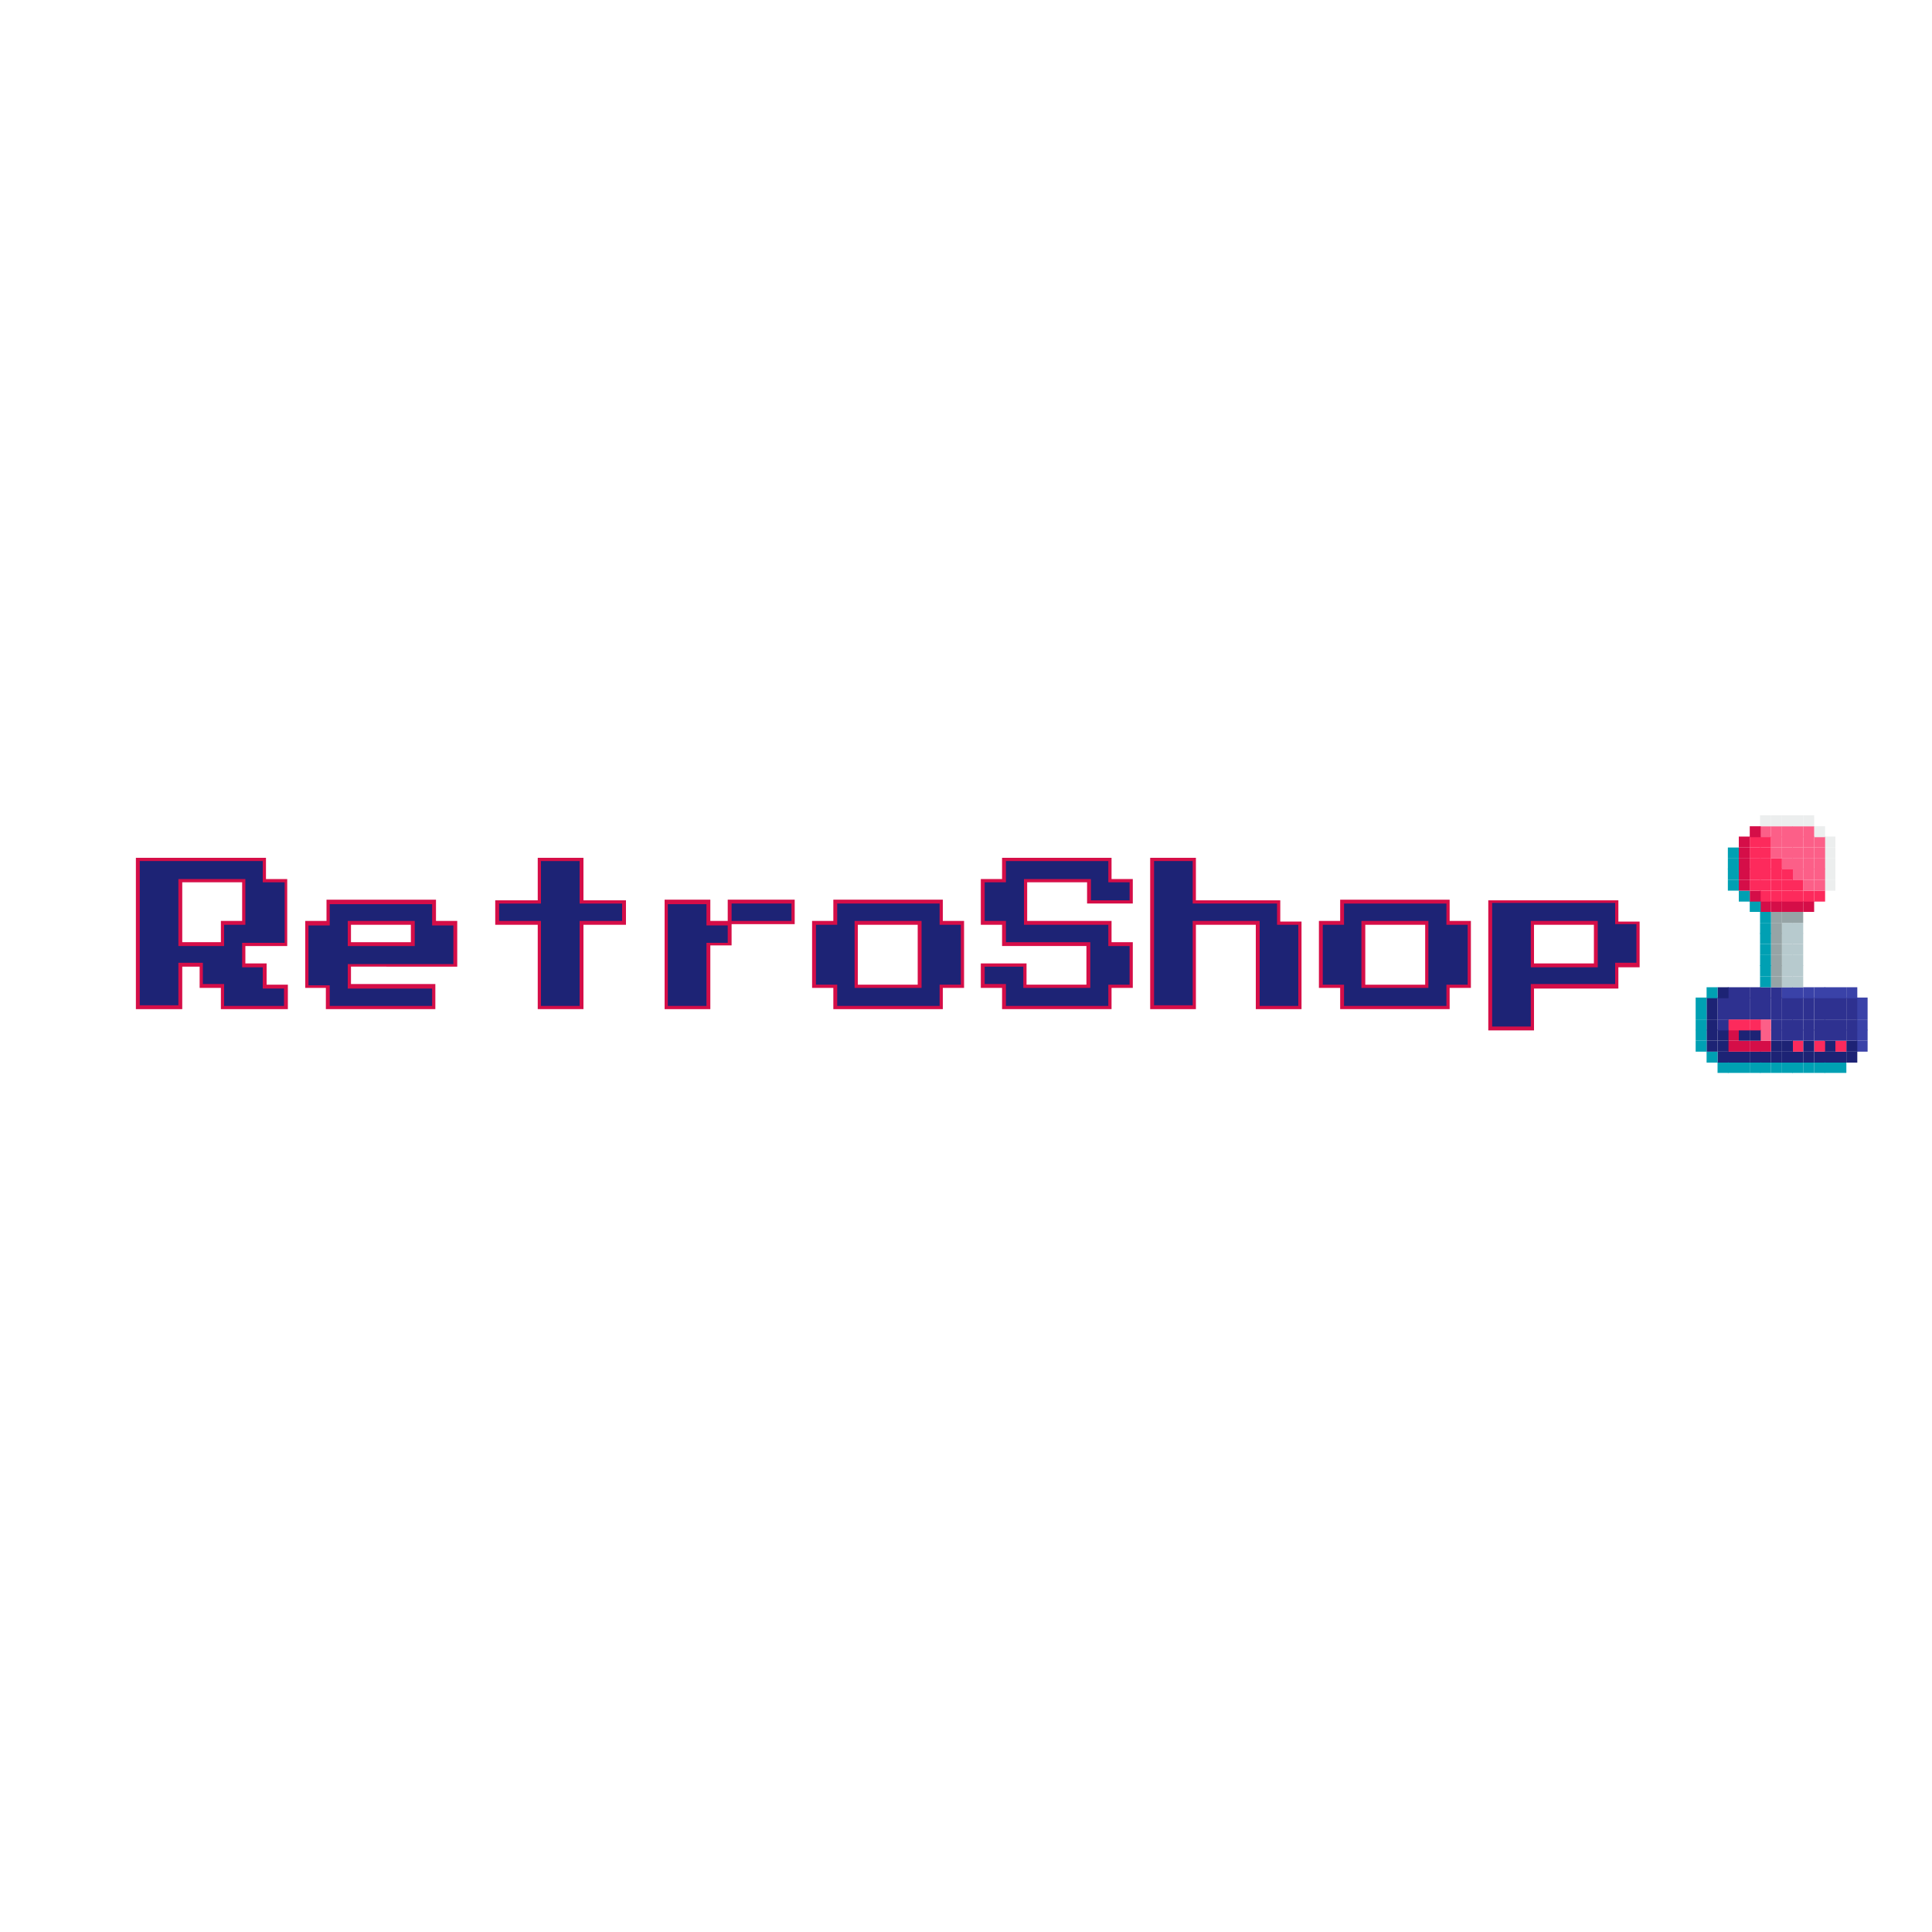 <?xml version="1.0" encoding="utf-8"?>
<!-- Generator: Adobe Illustrator 26.3.1, SVG Export Plug-In . SVG Version: 6.00 Build 0)  -->
<svg version="1.1" id="Capa_1" xmlns="http://www.w3.org/2000/svg" xmlns:xlink="http://www.w3.org/1999/xlink" x="0px" y="0px"
	 viewBox="0 0 30 30" style="enable-background:new 0 0 30 30;" xml:space="preserve">
<style type="text/css">
	.st0{fill:#1D2375;}
	.st1{fill:#D50E48;}
	.st2{fill:#3A42A8;}
	.st3{fill:#2E3190;}
	.st4{fill:#00A0B3;}
	.st5{fill:#FD2A5C;}
	.st6{fill:#ECEEEE;}
	.st7{fill:#FC5F88;}
	.st8{fill:#B7CACE;}
	.st9{fill:#96A4A6;}
</style>
<g>
	<g>
		<path class="st0" d="M2.14,15.64v-2.3h1.97v0.33h0.33v0.98H3.78v0.33h0.33v0.33h0.33v0.33H3.45v-0.33H3.13v-0.33H2.8v0.66H2.14z
			 M2.8,14.66h0.66v-0.33h0.33v-0.66H2.8V14.66z"/>
		<path class="st1" d="M4.47,15.67H3.43v-0.33H3.1v-0.33H2.83v0.66H2.11v-2.35h2.02v0.33h0.33v1.04H3.81v0.27h0.33v0.33h0.33V15.67z
			 M3.48,15.62h0.93v-0.27H4.08v-0.33H3.76v-0.38h0.66V13.7H4.08v-0.33H2.17v2.24h0.6v-0.66h0.38v0.33h0.33V15.62z M3.48,14.69H2.77
			v-1.04h1.04v0.71H3.48V14.69z M2.83,14.63h0.6V14.3h0.33v-0.6H2.83V14.63z"/>
	</g>
	<g>
		<path class="st0" d="M5.1,15.64v-0.33H4.77v-0.98H5.1V14h1.64v0.33h0.33v0.66H5.42v0.33h1.31v0.33H5.1z M5.42,14.66h0.98v-0.33
			H5.42V14.66z"/>
		<path class="st1" d="M6.76,15.67h-1.7v-0.33H4.74V14.3h0.33v-0.33h1.7v0.33h0.33v0.71H5.45v0.27h1.31V15.67z M5.12,15.62h1.59
			v-0.27H5.4v-0.38h1.64v-0.6H6.71v-0.33H5.12v0.33H4.79v0.93h0.33V15.62z M6.43,14.69H5.4V14.3h1.04V14.69z M5.45,14.63h0.93v-0.27
			H5.45V14.63z"/>
	</g>
	<g>
		<path class="st0" d="M8.38,15.64v-1.31H7.72V14h0.66v-0.66h0.66V14h0.66v0.33H9.03v1.31H8.38z"/>
		<path class="st1" d="M9.06,15.67H8.35v-1.31H7.69v-0.38h0.66v-0.66h0.71v0.66h0.66v0.38H9.06V15.67z M8.4,15.62H9V14.3h0.66v-0.27
			H9v-0.66H8.4v0.66H7.75v0.27H8.4V15.62z"/>
	</g>
	<g>
		<path class="st0" d="M11,14.33h0.33v0.33H11v0.98h-0.66V14H11V14.33z M12.31,14v0.33h-0.98V14H12.31z"/>
		<path class="st1" d="M11.03,15.67h-0.71v-1.7h0.71v0.33h0.27v-0.33h1.04v0.38h-0.98v0.33h-0.33V15.67z M10.37,15.62h0.6v-0.98
			h0.33v-0.27h-0.33v-0.33h-0.6V15.62z M11.36,14.3h0.93v-0.27h-0.93V14.3z"/>
	</g>
	<g>
		<path class="st0" d="M12.97,15.64v-0.33h-0.33v-0.98h0.33V14h1.64v0.33h0.33v0.98h-0.33v0.33H12.97z M13.3,15.32h0.98v-0.98H13.3
			V15.32z"/>
		<path class="st1" d="M14.64,15.67h-1.7v-0.33h-0.33V14.3h0.33v-0.33h1.7v0.33h0.33v1.04h-0.33V15.67z M13,15.62h1.59v-0.33h0.33
			v-0.93h-0.33v-0.33H13v0.33h-0.33v0.93H13V15.62z M14.31,15.34h-1.04V14.3h1.04V15.34z M13.32,15.29h0.93v-0.93h-0.93V15.29z"/>
	</g>
	<g>
		<path class="st0" d="M15.59,15.64v-0.33h-0.33v-0.33h0.66v0.33h0.98v-0.66h-1.31v-0.33h-0.33v-0.66h0.33v-0.33h1.64v0.33h0.33V14
			h-0.66v-0.33h-0.98v0.66h1.31v0.33h0.33v0.66h-0.33v0.33H15.59z"/>
		<path class="st1" d="M17.26,15.67h-1.7v-0.33h-0.33v-0.38h0.71v0.33h0.93v-0.6h-1.31v-0.33h-0.33v-0.71h0.33v-0.33h1.7v0.33h0.33
			v0.38h-0.71V13.7h-0.93v0.6h1.31v0.33h0.33v0.71h-0.33V15.67z M15.62,15.62h1.59v-0.33h0.33v-0.6h-0.33v-0.33h-1.31v-0.71h1.04
			v0.33h0.6V13.7h-0.33v-0.33h-1.59v0.33h-0.33v0.6h0.33v0.33h1.31v0.71h-1.04v-0.33h-0.6v0.27h0.33V15.62z"/>
	</g>
	<g>
		<path class="st0" d="M17.89,15.64v-2.3h0.66V14h1.31v0.33h0.33v1.31h-0.66v-1.31h-0.98v1.31H17.89z"/>
		<path class="st1" d="M20.21,15.67H19.5v-1.31h-0.93v1.31h-0.71v-2.35h0.71v0.66h1.31v0.33h0.33V15.67z M19.56,15.62h0.6v-1.26
			h-0.33v-0.33h-1.31v-0.66h-0.6v2.24h0.6V14.3h1.04V15.62z"/>
	</g>
	<g>
		<path class="st0" d="M20.84,15.64v-0.33h-0.33v-0.98h0.33V14h1.64v0.33h0.33v0.98h-0.33v0.33H20.84z M21.17,15.32h0.98v-0.98
			h-0.98V15.32z"/>
		<path class="st1" d="M22.51,15.67h-1.7v-0.33h-0.33V14.3h0.33v-0.33h1.7v0.33h0.33v1.04h-0.33V15.67z M20.87,15.62h1.59v-0.33
			h0.33v-0.93h-0.33v-0.33h-1.59v0.33h-0.33v0.93h0.33V15.62z M22.18,15.34h-1.04V14.3h1.04V15.34z M21.2,15.29h0.93v-0.93H21.2
			V15.29z"/>
	</g>
	<g>
		<path class="st0" d="M23.14,15.97V14h1.97v0.33h0.33v0.66h-0.33v0.33H23.8v0.66H23.14z M23.8,14.99h0.98v-0.66H23.8V14.99z"/>
		<path class="st1" d="M23.82,16h-0.71v-2.02h2.02v0.33h0.33v0.71h-0.33v0.33h-1.31V16z M23.17,15.94h0.6v-0.66h1.31v-0.33h0.33
			v-0.6h-0.33v-0.33h-1.91V15.94z M24.81,15.02h-1.04V14.3h1.04V15.02z M23.82,14.96h0.93v-0.6h-0.93V14.96z"/>
	</g>
</g>
<g>
	<rect x="28.83" y="16.16" class="st2" width="0.17" height="0.17"/>
	<rect x="28.83" y="15.99" class="st2" width="0.17" height="0.17"/>
	<rect x="28.83" y="15.83" class="st2" width="0.17" height="0.17"/>
	<rect x="28.83" y="15.66" class="st2" width="0.17" height="0.17"/>
	<rect x="28.83" y="15.49" class="st2" width="0.17" height="0.17"/>
	<rect x="28.67" y="16.33" class="st0" width="0.17" height="0.17"/>
	<rect x="28.67" y="16.16" class="st0" width="0.17" height="0.17"/>
	<rect x="28.67" y="15.99" class="st3" width="0.17" height="0.17"/>
	<rect x="28.67" y="15.83" class="st3" width="0.17" height="0.17"/>
	<rect x="28.67" y="15.66" class="st3" width="0.17" height="0.17"/>
	<rect x="28.67" y="15.49" class="st3" width="0.17" height="0.17"/>
	<rect x="28.67" y="15.33" class="st2" width="0.17" height="0.17"/>
	<rect x="28.5" y="16.49" class="st4" width="0.17" height="0.17"/>
	<rect x="28.5" y="16.33" class="st0" width="0.17" height="0.17"/>
	<rect x="28.5" y="16.16" class="st5" width="0.17" height="0.17"/>
	<rect x="28.5" y="15.99" class="st3" width="0.17" height="0.17"/>
	<rect x="28.5" y="15.83" class="st3" width="0.17" height="0.17"/>
	<rect x="28.5" y="15.66" class="st3" width="0.17" height="0.17"/>
	<rect x="28.5" y="15.49" class="st3" width="0.17" height="0.17"/>
	<rect x="28.5" y="15.33" class="st2" width="0.17" height="0.17"/>
	<rect x="28.33" y="16.49" class="st4" width="0.17" height="0.17"/>
	<rect x="28.33" y="16.33" class="st0" width="0.17" height="0.17"/>
	<rect x="28.33" y="16.16" class="st0" width="0.17" height="0.17"/>
	<rect x="28.33" y="15.99" class="st3" width="0.17" height="0.17"/>
	<rect x="28.33" y="15.83" class="st3" width="0.17" height="0.17"/>
	<rect x="28.33" y="15.66" class="st3" width="0.17" height="0.17"/>
	<rect x="28.33" y="15.49" class="st3" width="0.17" height="0.17"/>
	<rect x="28.33" y="15.33" class="st2" width="0.17" height="0.17"/>
	<rect x="28.33" y="13.66" class="st6" width="0.17" height="0.17"/>
	<rect x="28.33" y="13.49" class="st6" width="0.17" height="0.17"/>
	<rect x="28.33" y="13.33" class="st6" width="0.17" height="0.17"/>
	<rect x="28.33" y="13.16" class="st6" width="0.17" height="0.17"/>
	<rect x="28.33" y="12.99" class="st6" width="0.17" height="0.17"/>
	<rect x="28.17" y="16.49" class="st4" width="0.17" height="0.17"/>
	<rect x="28.17" y="16.33" class="st0" width="0.17" height="0.17"/>
	<rect x="28.17" y="16.16" class="st5" width="0.17" height="0.17"/>
	<rect x="28.17" y="15.99" class="st3" width="0.17" height="0.17"/>
	<rect x="28.17" y="15.83" class="st3" width="0.17" height="0.17"/>
	<rect x="28.17" y="15.66" class="st3" width="0.17" height="0.17"/>
	<rect x="28.17" y="15.49" class="st3" width="0.17" height="0.17"/>
	<rect x="28.17" y="15.33" class="st2" width="0.17" height="0.17"/>
	<rect x="28.17" y="13.83" class="st5" width="0.17" height="0.17"/>
	<rect x="28.17" y="13.66" class="st7" width="0.17" height="0.17"/>
	<rect x="28.17" y="13.49" class="st7" width="0.17" height="0.17"/>
	<rect x="28.17" y="13.33" class="st7" width="0.17" height="0.17"/>
	<rect x="28.17" y="13.16" class="st7" width="0.17" height="0.17"/>
	<rect x="28.17" y="12.99" class="st7" width="0.17" height="0.17"/>
	<rect x="28.17" y="12.83" class="st6" width="0.17" height="0.17"/>
	<rect x="28" y="16.49" class="st4" width="0.17" height="0.17"/>
	<rect x="28" y="16.33" class="st0" width="0.17" height="0.17"/>
	<rect x="28" y="16.16" class="st0" width="0.17" height="0.17"/>
	<rect x="28" y="15.99" class="st3" width="0.17" height="0.17"/>
	<rect x="28" y="15.83" class="st3" width="0.17" height="0.17"/>
	<rect x="28" y="15.66" class="st3" width="0.17" height="0.17"/>
	<rect x="28" y="15.49" class="st3" width="0.17" height="0.17"/>
	<rect x="28" y="15.33" class="st2" width="0.17" height="0.17"/>
	<rect x="28" y="13.99" class="st1" width="0.17" height="0.17"/>
	<rect x="28" y="13.83" class="st5" width="0.17" height="0.17"/>
	<rect x="28" y="13.66" class="st7" width="0.17" height="0.17"/>
	<rect x="28" y="13.49" class="st7" width="0.17" height="0.17"/>
	<rect x="28" y="13.33" class="st7" width="0.17" height="0.17"/>
	<rect x="28" y="13.16" class="st7" width="0.17" height="0.17"/>
	<rect x="28" y="12.99" class="st7" width="0.17" height="0.17"/>
	<rect x="28" y="12.83" class="st7" width="0.17" height="0.17"/>
	<rect x="28" y="12.66" class="st6" width="0.17" height="0.17"/>
	<rect x="27.83" y="16.49" class="st4" width="0.17" height="0.17"/>
	<rect x="27.83" y="16.33" class="st0" width="0.17" height="0.17"/>
	<rect x="27.83" y="16.16" class="st5" width="0.17" height="0.17"/>
	<rect x="27.83" y="15.99" class="st3" width="0.17" height="0.17"/>
	<rect x="27.83" y="15.83" class="st3" width="0.17" height="0.17"/>
	<rect x="27.83" y="15.66" class="st3" width="0.17" height="0.17"/>
	<rect x="27.83" y="15.49" class="st3" width="0.17" height="0.17"/>
	<rect x="27.83" y="15.33" class="st2" width="0.17" height="0.17"/>
	<rect x="27.83" y="15.16" class="st8" width="0.17" height="0.17"/>
	<rect x="27.83" y="14.99" class="st8" width="0.17" height="0.17"/>
	<rect x="27.83" y="14.83" class="st8" width="0.17" height="0.17"/>
	<rect x="27.83" y="14.66" class="st8" width="0.17" height="0.17"/>
	<rect x="27.83" y="14.49" class="st8" width="0.17" height="0.17"/>
	<rect x="27.83" y="14.33" class="st8" width="0.17" height="0.17"/>
	<rect x="27.83" y="14.16" class="st9" width="0.17" height="0.17"/>
	<rect x="27.83" y="13.99" class="st1" width="0.17" height="0.17"/>
	<rect x="27.83" y="13.83" class="st5" width="0.17" height="0.17"/>
	<rect x="27.83" y="13.66" class="st5" width="0.17" height="0.17"/>
	<rect x="27.83" y="13.49" class="st7" width="0.17" height="0.17"/>
	<rect x="27.83" y="13.33" class="st7" width="0.17" height="0.17"/>
	<rect x="27.83" y="13.16" class="st7" width="0.17" height="0.17"/>
	<rect x="27.83" y="12.99" class="st7" width="0.17" height="0.17"/>
	<rect x="27.83" y="12.83" class="st7" width="0.17" height="0.17"/>
	<rect x="27.83" y="12.66" class="st6" width="0.17" height="0.17"/>
	<rect x="27.67" y="16.49" class="st4" width="0.17" height="0.17"/>
	<rect x="27.67" y="16.33" class="st0" width="0.17" height="0.17"/>
	<rect x="27.67" y="16.16" class="st0" width="0.17" height="0.17"/>
	<rect x="27.67" y="15.99" class="st3" width="0.17" height="0.17"/>
	<rect x="27.67" y="15.83" class="st3" width="0.17" height="0.17"/>
	<rect x="27.67" y="15.66" class="st3" width="0.17" height="0.17"/>
	<rect x="27.67" y="15.49" class="st3" width="0.17" height="0.17"/>
	<rect x="27.67" y="15.33" class="st2" width="0.17" height="0.17"/>
	<rect x="27.67" y="15.16" class="st8" width="0.17" height="0.17"/>
	<rect x="27.67" y="14.99" class="st8" width="0.17" height="0.17"/>
	<rect x="27.67" y="14.83" class="st8" width="0.17" height="0.17"/>
	<rect x="27.67" y="14.66" class="st8" width="0.17" height="0.17"/>
	<rect x="27.67" y="14.49" class="st8" width="0.17" height="0.17"/>
	<rect x="27.67" y="14.33" class="st8" width="0.17" height="0.17"/>
	<rect x="27.67" y="14.16" class="st9" width="0.17" height="0.17"/>
	<rect x="27.67" y="13.99" class="st1" width="0.17" height="0.17"/>
	<rect x="27.67" y="13.83" class="st5" width="0.17" height="0.17"/>
	<rect x="27.67" y="13.66" class="st5" width="0.17" height="0.17"/>
	<rect x="27.67" y="13.49" class="st5" width="0.17" height="0.17"/>
	<rect x="27.67" y="13.33" class="st7" width="0.17" height="0.17"/>
	<rect x="27.67" y="13.16" class="st7" width="0.17" height="0.17"/>
	<rect x="27.67" y="12.99" class="st7" width="0.17" height="0.17"/>
	<rect x="27.67" y="12.83" class="st7" width="0.17" height="0.17"/>
	<rect x="27.67" y="12.66" class="st6" width="0.17" height="0.17"/>
	<rect x="27.5" y="16.49" class="st4" width="0.17" height="0.17"/>
	<rect x="27.5" y="16.33" class="st0" width="0.17" height="0.17"/>
	<rect x="27.5" y="16.16" class="st0" width="0.17" height="0.17"/>
	<rect x="27.5" y="15.99" class="st3" width="0.17" height="0.17"/>
	<rect x="27.5" y="15.83" class="st3" width="0.17" height="0.17"/>
	<rect x="27.5" y="15.66" class="st3" width="0.17" height="0.17"/>
	<rect x="27.5" y="15.49" class="st3" width="0.17" height="0.17"/>
	<rect x="27.5" y="15.33" class="st3" width="0.17" height="0.17"/>
	<rect x="27.5" y="15.16" class="st9" width="0.17" height="0.17"/>
	<rect x="27.5" y="14.99" class="st9" width="0.17" height="0.17"/>
	<rect x="27.5" y="14.83" class="st9" width="0.17" height="0.17"/>
	<rect x="27.5" y="14.66" class="st9" width="0.17" height="0.17"/>
	<rect x="27.5" y="14.49" class="st9" width="0.17" height="0.17"/>
	<rect x="27.5" y="14.33" class="st9" width="0.17" height="0.17"/>
	<rect x="27.5" y="14.16" class="st9" width="0.17" height="0.17"/>
	<rect x="27.5" y="13.99" class="st1" width="0.17" height="0.17"/>
	<rect x="27.5" y="13.83" class="st5" width="0.17" height="0.17"/>
	<rect x="27.5" y="13.66" class="st5" width="0.17" height="0.17"/>
	<rect x="27.5" y="13.49" class="st5" width="0.17" height="0.17"/>
	<rect x="27.5" y="13.33" class="st5" width="0.17" height="0.17"/>
	<rect x="27.5" y="13.16" class="st7" width="0.17" height="0.17"/>
	<rect x="27.5" y="12.99" class="st7" width="0.17" height="0.17"/>
	<rect x="27.5" y="12.83" class="st7" width="0.17" height="0.17"/>
	<rect x="27.5" y="12.66" class="st6" width="0.17" height="0.17"/>
	<rect x="27.33" y="16.49" class="st4" width="0.17" height="0.17"/>
	<rect x="27.33" y="16.33" class="st0" width="0.17" height="0.17"/>
	<rect x="27.33" y="16.16" class="st1" width="0.17" height="0.17"/>
	<rect x="27.33" y="15.99" class="st7" width="0.17" height="0.17"/>
	<rect x="27.33" y="15.83" class="st7" width="0.17" height="0.17"/>
	<rect x="27.33" y="15.66" class="st3" width="0.17" height="0.17"/>
	<rect x="27.33" y="15.49" class="st3" width="0.17" height="0.17"/>
	<rect x="27.33" y="15.33" class="st3" width="0.17" height="0.17"/>
	<rect x="27.33" y="15.16" class="st4" width="0.17" height="0.17"/>
	<rect x="27.33" y="14.99" class="st4" width="0.17" height="0.17"/>
	<rect x="27.33" y="14.83" class="st4" width="0.17" height="0.17"/>
	<rect x="27.33" y="14.66" class="st4" width="0.17" height="0.17"/>
	<rect x="27.33" y="14.49" class="st4" width="0.17" height="0.17"/>
	<rect x="27.33" y="14.33" class="st4" width="0.17" height="0.17"/>
	<rect x="27.33" y="14.16" class="st4" width="0.17" height="0.17"/>
	<rect x="27.33" y="13.99" class="st1" width="0.17" height="0.17"/>
	<rect x="27.33" y="13.83" class="st5" width="0.17" height="0.17"/>
	<rect x="27.33" y="13.66" class="st5" width="0.17" height="0.17"/>
	<rect x="27.33" y="13.49" class="st5" width="0.17" height="0.17"/>
	<rect x="27.33" y="13.33" class="st5" width="0.17" height="0.17"/>
	<rect x="27.33" y="13.16" class="st5" width="0.17" height="0.17"/>
	<rect x="27.33" y="12.99" class="st5" width="0.17" height="0.17"/>
	<rect x="27.33" y="12.83" class="st7" width="0.17" height="0.17"/>
	<rect x="27.33" y="12.66" class="st6" width="0.17" height="0.17"/>
	<rect x="27.17" y="16.49" class="st4" width="0.17" height="0.17"/>
	<rect x="27.17" y="16.33" class="st0" width="0.17" height="0.17"/>
	<rect x="27.17" y="16.16" class="st1" width="0.17" height="0.17"/>
	<rect x="27.17" y="15.99" class="st0" width="0.17" height="0.17"/>
	<rect x="27.17" y="15.83" class="st5" width="0.17" height="0.17"/>
	<rect x="27.17" y="15.66" class="st3" width="0.17" height="0.17"/>
	<rect x="27.17" y="15.49" class="st3" width="0.17" height="0.17"/>
	<rect x="27.17" y="15.33" class="st3" width="0.17" height="0.17"/>
	<rect x="27.17" y="13.99" class="st4" width="0.17" height="0.17"/>
	<rect x="27.17" y="13.83" class="st1" width="0.17" height="0.17"/>
	<rect x="27.17" y="13.66" class="st5" width="0.17" height="0.17"/>
	<rect x="27.17" y="13.49" class="st5" width="0.17" height="0.17"/>
	<rect x="27.17" y="13.33" class="st5" width="0.17" height="0.17"/>
	<rect x="27.17" y="13.16" class="st5" width="0.17" height="0.17"/>
	<rect x="27.17" y="12.99" class="st5" width="0.17" height="0.17"/>
	<rect x="27.17" y="12.83" class="st1" width="0.17" height="0.17"/>
	<rect x="27" y="16.49" class="st4" width="0.17" height="0.17"/>
	<rect x="27" y="16.33" class="st0" width="0.17" height="0.17"/>
	<rect x="27" y="16.16" class="st1" width="0.17" height="0.17"/>
	<rect x="27" y="15.99" class="st0" width="0.17" height="0.17"/>
	<rect x="27" y="15.83" class="st5" width="0.17" height="0.17"/>
	<rect x="27" y="15.66" class="st3" width="0.17" height="0.17"/>
	<rect x="27" y="15.49" class="st3" width="0.17" height="0.17"/>
	<rect x="27" y="15.33" class="st3" width="0.17" height="0.17"/>
	<rect x="27" y="13.83" class="st4" width="0.17" height="0.17"/>
	<rect x="27" y="13.66" class="st1" width="0.17" height="0.17"/>
	<rect x="27" y="13.49" class="st1" width="0.17" height="0.17"/>
	<rect x="27" y="13.33" class="st1" width="0.17" height="0.17"/>
	<rect x="27" y="13.16" class="st1" width="0.17" height="0.17"/>
	<rect x="27" y="12.99" class="st1" width="0.17" height="0.17"/>
	<rect x="26.83" y="16.49" class="st4" width="0.17" height="0.17"/>
	<rect x="26.83" y="16.33" class="st0" width="0.17" height="0.17"/>
	<rect x="26.83" y="16.16" class="st1" width="0.17" height="0.17"/>
	<rect x="26.83" y="15.99" class="st1" width="0.17" height="0.17"/>
	<rect x="26.83" y="15.83" class="st5" width="0.17" height="0.17"/>
	<rect x="26.83" y="15.66" class="st3" width="0.17" height="0.17"/>
	<rect x="26.83" y="15.49" class="st3" width="0.17" height="0.17"/>
	<rect x="26.83" y="15.33" class="st3" width="0.17" height="0.17"/>
	<rect x="26.83" y="13.66" class="st4" width="0.17" height="0.17"/>
	<rect x="26.83" y="13.49" class="st4" width="0.17" height="0.17"/>
	<rect x="26.83" y="13.33" class="st4" width="0.17" height="0.17"/>
	<rect x="26.83" y="13.16" class="st4" width="0.17" height="0.17"/>
	<rect x="26.67" y="16.49" class="st4" width="0.17" height="0.17"/>
	<rect x="26.67" y="16.33" class="st0" width="0.17" height="0.17"/>
	<rect x="26.67" y="16.16" class="st0" width="0.17" height="0.17"/>
	<rect x="26.67" y="15.99" class="st0" width="0.17" height="0.17"/>
	<rect x="26.67" y="15.83" class="st3" width="0.17" height="0.17"/>
	<rect x="26.67" y="15.66" class="st3" width="0.17" height="0.17"/>
	<rect x="26.67" y="15.49" class="st3" width="0.17" height="0.17"/>
	<rect x="26.67" y="15.33" class="st0" width="0.17" height="0.17"/>
	<rect x="26.5" y="16.33" class="st4" width="0.17" height="0.17"/>
	<rect x="26.5" y="16.16" class="st0" width="0.17" height="0.17"/>
	<rect x="26.5" y="15.99" class="st0" width="0.17" height="0.17"/>
	<rect x="26.5" y="15.83" class="st0" width="0.17" height="0.17"/>
	<rect x="26.5" y="15.66" class="st0" width="0.17" height="0.17"/>
	<rect x="26.5" y="15.49" class="st0" width="0.17" height="0.17"/>
	<rect x="26.5" y="15.33" class="st4" width="0.17" height="0.17"/>
	<rect x="26.33" y="16.16" class="st4" width="0.17" height="0.17"/>
	<rect x="26.33" y="15.99" class="st4" width="0.17" height="0.17"/>
	<rect x="26.33" y="15.83" class="st4" width="0.17" height="0.17"/>
	<rect x="26.33" y="15.66" class="st4" width="0.17" height="0.17"/>
	<rect x="26.33" y="15.49" class="st4" width="0.17" height="0.17"/>
</g>
</svg>
